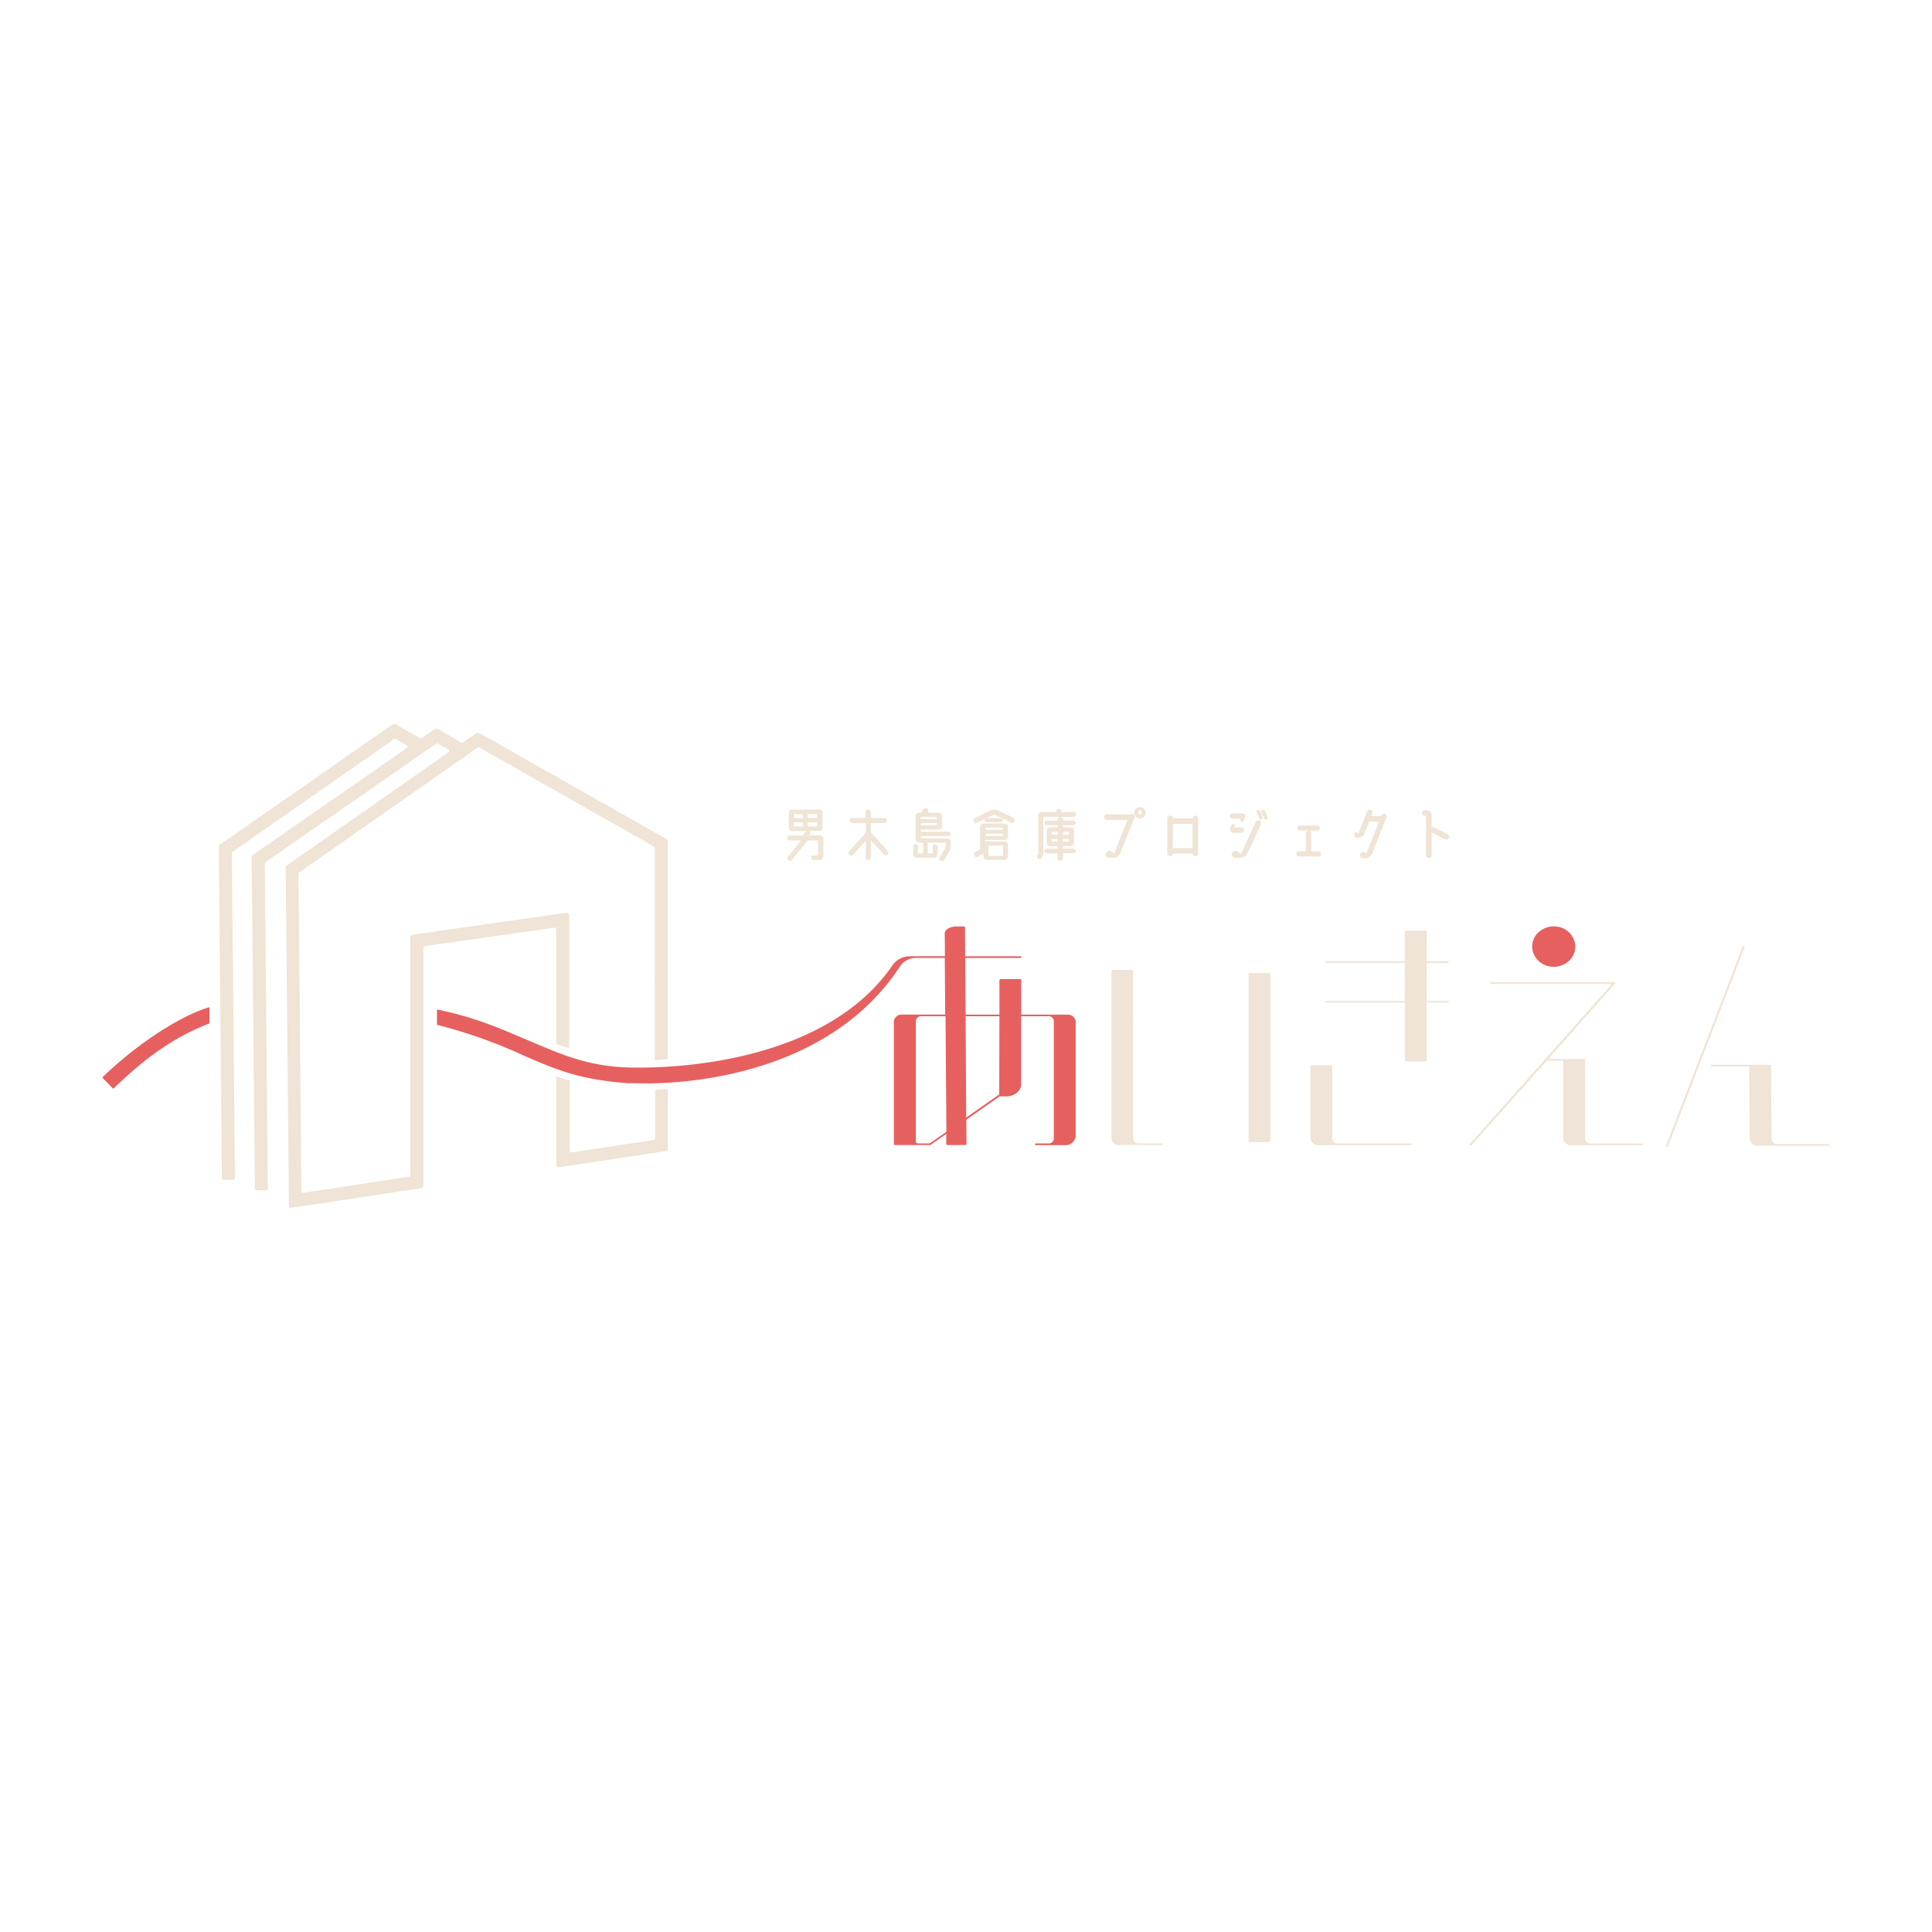 <svg id="レイヤー_1" data-name="レイヤー 1" xmlns="http://www.w3.org/2000/svg" viewBox="0 0 500 500"><defs><style>.cls-1{fill:#efe4d5;}.cls-2{fill:#e6605f;}</style></defs><path class="cls-1" d="M144,278.6v23a.51.51,0,0,0,.59.5l27.84-4.21a.49.49,0,0,0,.41-.47l0-15.56c0-.05,0,0,0,0l-.51.07c-.43,0-2.31.11-2.73.15,0,0-.06,0-.06.05v12.44a.45.45,0,0,1-.39.46l-21.18,3.21a.47.47,0,0,1-.54-.46V279.65s0,0,0,0l-3.29-1S144,278.57,144,278.6Z"/><path class="cls-1" d="M293.25,251.25A.26.26,0,0,0,293,251h-5.07a.26.26,0,0,0-.29.23v43.33a2,2,0,0,0,2.2,1.78h11v-.44h-6.11a1.34,1.34,0,0,1-1.46-1.18Z"/><path class="cls-1" d="M328.48,251.82h-5.06a.27.27,0,0,0-.3.24v43.26a.28.28,0,0,0,.3.24h5.06a.27.27,0,0,0,.29-.24V252.06A.26.26,0,0,0,328.48,251.82Z"/><path class="cls-1" d="M369.23,241.09a.27.27,0,0,0-.29-.24h-5.06a.27.27,0,0,0-.3.24v7.69H342.92v.43h20.66v9.84H342.92v.43h20.66v15c0,.13.13.23.3.23h5.06a.26.26,0,0,0,.29-.23v-15h5.68v-.43h-5.68v-9.84h5.68v-.43h-5.68Z"/><path class="cls-1" d="M344.78,275.93a.27.27,0,0,0-.29-.24h-5.06a.27.27,0,0,0-.29.24v18.65a2,2,0,0,0,2.2,1.78h24v-.44H346.24a1.35,1.35,0,0,1-1.46-1.18Z"/><path class="cls-2" d="M401.22,250.14c3.77.54,7-2.46,6.39-6a5.42,5.42,0,0,0-4.62-4.33c-3.77-.53-7,2.46-6.39,6A5.44,5.44,0,0,0,401.22,250.14Z"/><path class="cls-1" d="M418.24,254.21H385.58v.43h31.23c.16,0,.25.15.16.25l-36.73,41.37.44.26,19.62-22h4.05c.11,0,.2.07.2.15v19.93a2,2,0,0,0,2.2,1.78h18.46v-.44H411.65a1.35,1.35,0,0,1-1.46-1.18V274.3a.27.27,0,0,0-.29-.24h-9.21l17.58-19.85"/><path class="cls-1" d="M458.48,294.88l-.14-19.08a.27.27,0,0,0-.3-.24H442.77V276h9.73a.18.18,0,0,1,.19.16l.14,18.57a2,2,0,0,0,2.19,1.77h18.47v-.43H459.94A1.34,1.34,0,0,1,458.48,294.88Z"/><polygon class="cls-1" points="451.07 244.79 431.09 296.69 431.59 296.86 451.56 244.96 451.07 244.79"/><path class="cls-1" d="M212.23,216.22a.87.87,0,0,1,.86.86v4.61a.87.87,0,0,1-.86.86h-1.75a.58.58,0,0,1-.58-.57.57.57,0,0,1,.57-.59h1.28V217.5H209l-3.95,4.95a.72.72,0,0,1-1,.16.58.58,0,0,1-.15-.86l3.4-4.25h-2.93a.64.64,0,1,1,0-1.28h3.36l.71-.9a.76.76,0,0,1,.34-.26H205a.85.85,0,0,1-.86-.86v-3.81a.86.86,0,0,1,.86-.87H212a.88.88,0,0,1,.86.87v3.81a.87.87,0,0,1-.86.86h-2.6s0,0,.06,0a.52.52,0,0,1,.18.8l-.26.33Zm-4.46-4.5v-1h-2.32v1Zm0,2.18v-1.07h-2.32v1.07Zm1.3-3.22v1h2.42v-1Zm0,2.15v1.07h2.42v-1.07Z"/><path class="cls-1" d="M229.69,220.16a.68.68,0,0,1,0,1,.63.63,0,0,1-.93,0l-3.35-3.7V222a.68.68,0,0,1-1.35,0v-4.41l-3.35,3.68a.62.62,0,0,1-.92,0,.73.73,0,0,1,0-1l4.3-4.72V213h-3.5a.67.67,0,0,1-.67-.65.68.68,0,0,1,.67-.67H224v-1.59a.68.68,0,0,1,1.35,0v1.59h3.52a.66.66,0,0,1,.66.67.65.65,0,0,1-.66.65h-3.52v2.38Z"/><path class="cls-1" d="M245.21,217a.87.87,0,0,1,.87.86v1a3,3,0,0,1-.46,1.6l-1.17,1.92a.83.83,0,0,1-1,.34.56.56,0,0,1-.29-.83l1.48-2.44a.62.62,0,0,0,.11-.37v-1H240a.64.64,0,0,1,.1.33v2.37s0,0,0,.09h1.3v-1.78a.62.62,0,0,1,1.24,0v2a.87.87,0,0,1-.86.88H237.2a.87.87,0,0,1-.86-.88v-2a.62.62,0,0,1,.62-.62.61.61,0,0,1,.6.62v1.78h1.32V218.4a.5.5,0,0,1,.1-.33h-1.14a.88.88,0,0,1-.87-.88v-6a.88.88,0,0,1,.87-.87h.58l.49-.8a.77.77,0,0,1,1-.29.62.62,0,0,1,.25.88l-.12.21h2.88a.87.87,0,0,1,.87.87v2.65a.87.87,0,0,1-.87.86h-4.59v.56h7.17a.58.58,0,0,1,.57.57.57.57,0,0,1-.57.55h-7.17V217Zm-2.78-5v-.57h-4.14V212Zm-4.14,1.6h4.14V213h-4.14Z"/><path class="cls-1" d="M262.17,211.59a.75.75,0,0,1,.36.93.63.63,0,0,1-.85.34l-4.39-2.1-4.43,2.15a.63.63,0,0,1-.85-.32.74.74,0,0,1,.34-.92l4.17-2a1.78,1.78,0,0,1,1.56,0ZM260,217.78a.85.85,0,0,1,.86.86v3.05a.85.85,0,0,1-.86.86h-4.61a.87.87,0,0,1-.86-.86v-.8a2.24,2.24,0,0,1-.34.23l-1.27.6a.57.57,0,0,1-.8-.36.83.83,0,0,1,.42-.94l.88-.43a.36.36,0,0,0,.21-.32V214a.87.87,0,0,1,.87-.88H260a.87.87,0,0,1,.86.88v2.51a.86.86,0,0,1-.86.86h-5v.49a.84.84,0,0,1,.42-.1Zm-1-5h-3.64a.5.5,0,0,1-.51-.5.51.51,0,0,1,.51-.51h3.64a.5.5,0,0,1,.51.51A.49.49,0,0,1,259.09,212.81Zm.44,1.39H255v.58h4.52ZM255,216.35h4.52v-.59H255Zm4.59,5.14v-2.65h-3.78v2.65Z"/><path class="cls-1" d="M278.46,210.79a.61.61,0,0,1-.6.62H270v9.4a1.88,1.88,0,0,1-.47,1.27l-.05.06a.65.65,0,0,1-.91,0,.69.69,0,0,1,0-1l.13-.15V211a.87.87,0,0,1,.86-.86h3.81v-.12a.69.69,0,0,1,.68-.68.67.67,0,0,1,.67.68v.12h3.21A.61.61,0,0,1,278.46,210.79Zm-.59,2.77h-2.8v.56h2a.87.87,0,0,1,.88.88v3.07a.88.88,0,0,1-.88.87h-2v.68h2.8a.6.6,0,0,1,0,1.19h-2.8V222a.67.67,0,1,1-1.33,0v-1.15h-2.8a.6.6,0,1,1,0-1.19h2.8v-.68h-2a.88.88,0,0,1-.86-.87V215a.87.87,0,0,1,.86-.88h2v-.56h-2.8a.6.6,0,1,1,0-1.19h2.8v-.19a.67.67,0,1,1,1.33,0v.19h2.8a.6.6,0,0,1,0,1.19Zm-4.13,1.68h-1.58V216h1.58Zm-1.58,2.57h1.58v-.7h-1.58Zm4.48-2.57h-1.57V216h1.57Zm-1.57,2.57h1.57v-.7h-1.57Z"/><path class="cls-1" d="M293.19,210.7a.72.72,0,0,1,.4.94l-3.58,9a2.1,2.1,0,0,1-2,1.35h-.94a.88.88,0,0,1-.85-1.14.9.9,0,0,1,1.35-.5l.78.49,3.42-8.63h-5.34a.71.71,0,0,1,0-1.42h6A.72.72,0,0,1,293.19,210.7Zm1.82-1.83a1.47,1.47,0,1,1-1.47,1.47A1.47,1.47,0,0,1,295,208.87Zm0,2a.52.52,0,0,0,.52-.52.52.52,0,1,0-1,0A.52.52,0,0,0,295,210.86Z"/><path class="cls-1" d="M309.36,211.09a.72.72,0,0,1,.72.71v9a.73.73,0,0,1-.72.74.72.72,0,0,1-.71-.64h-5.12a.72.72,0,0,1-1.44-.1v-9a.72.72,0,0,1,1.44,0v0h5.1v0A.72.72,0,0,1,309.36,211.09Zm-.73,2.13h-5.1v6.27h5.1Z"/><path class="cls-1" d="M319,211.84a.68.68,0,0,1-.69-.67.65.65,0,0,1,.65-.67h2.59a.72.72,0,0,1,.62.34.83.83,0,0,1,.07.7l-.38.9a.45.45,0,0,1-.57.23.42.42,0,0,1-.23-.57l.1-.26Zm2.36,3.71h-2.19a.78.78,0,0,1-.7-.47,1.3,1.3,0,0,1,0-1l.24-.62a.44.44,0,0,1,.82.33l-.16.36h2a.68.68,0,0,1,0,1.35Zm4.6-3.19a.77.77,0,0,1,.36,1l-3.4,7.34a2.26,2.26,0,0,1-2.05,1.32h-1.21a.89.89,0,0,1-.84-1.2,1,1,0,0,1,1.48-.46l.86.62,3.81-8.24A.76.76,0,0,1,325.91,212.36Zm.12-2.49.7,1.59a.45.45,0,0,1-.26.6.52.52,0,0,1-.64-.27l-.7-1.6a.43.43,0,0,1,.26-.58A.5.5,0,0,1,326,209.87Zm2,1.59a.45.45,0,0,1-.26.6.49.49,0,0,1-.62-.27l-.72-1.6a.44.44,0,0,1,.27-.58.48.48,0,0,1,.63.26Z"/><path class="cls-1" d="M341.23,220.3a.68.68,0,0,1,0,1.35h-5.18a.68.68,0,0,1,0-1.35h1.89v-4.6a.7.7,0,0,1,1.4,0v4.6Zm-4.9-5.32a.68.68,0,0,1,0-1.35H341a.68.68,0,0,1,0,1.35Z"/><path class="cls-1" d="M358.41,210.63a.71.71,0,0,1,.39.93l-3.64,9.21a2.15,2.15,0,0,1-2,1.36h-.41A.86.86,0,0,1,352,221a.8.8,0,0,1,1.24-.41l.37.3,3.29-8.28h-2.59l-1.22,3.1a1.81,1.81,0,0,1-1.66,1.12h-.21a.75.75,0,0,1-.74-1,.59.59,0,0,1,1-.28l.11.1,2.22-5.6a.71.71,0,1,1,1.32.52l-.26.64h2.59l.09-.25A.72.72,0,0,1,358.41,210.63Z"/><path class="cls-1" d="M374.64,215.87a.73.73,0,0,1,.31,1,.73.73,0,0,1-1,.33l-3.37-1.71-.07,0v5.93a.73.73,0,0,1-1.45,0V211.09h-.42a.7.7,0,0,1,0-1.39h.59a1.28,1.28,0,0,1,1.28,1.29v3.21a.69.69,0,0,1,.72,0Z"/><path class="cls-2" d="M29.24,281.7l-2.7-2.76a.11.11,0,0,1,0-.15c8.2-8,19.59-15.73,27.53-18.09a.1.1,0,0,1,.13.1v4a.1.1,0,0,1-.07.09c-9.32,3.57-16.94,9.24-24.75,16.84A.1.1,0,0,1,29.24,281.7Z"/><path class="cls-1" d="M169.45,219.46a.45.45,0,0,0-.24-.4L124.1,193.48a.47.47,0,0,0-.5,0L77.45,225.77a.46.46,0,0,0-.2.39L78,308.23a.47.47,0,0,0,.53.46l27.24-4.13a.46.46,0,0,0,.4-.46V242.6a.71.71,0,0,1,.61-.7l39.72-5.66a.71.71,0,0,1,.81.7v34.25a.08.08,0,0,1-.09.08,22.47,22.47,0,0,1-3.22-1.14.11.11,0,0,1-.06-.1V240.54a.46.46,0,0,0-.52-.46L110,244.84a.47.47,0,0,0-.4.46V304l0,2.93a.58.58,0,0,1-.47.55l-33.82,5.12a.47.47,0,0,1-.54-.45l-.83-87.72a.46.46,0,0,1,.2-.39L116,194.75a.47.47,0,0,0,0-.78l-2.58-1.52a.45.45,0,0,0-.5,0L68.72,223.1a.48.48,0,0,0-.2.38l.8,84.08a.46.46,0,0,1-.46.47l-2.43,0a.45.45,0,0,1-.47-.46l-.82-85.85a.49.49,0,0,1,.2-.39l39.9-27.69a.47.47,0,0,0,0-.79l-2.76-1.57a.48.48,0,0,0-.5,0L60.2,220.42a.44.44,0,0,0-.2.38l.8,84.08a.47.47,0,0,1-.46.47l-2.44,0a.47.47,0,0,1-.47-.46l-.81-85.85a.46.46,0,0,1,.2-.39l44.56-31a1.19,1.19,0,0,1,1.27-.06l6,3.4a.46.46,0,0,0,.49,0l3.16-2.2a1.2,1.2,0,0,1,1.29,0l5.72,3.36a.45.45,0,0,0,.5,0l3.22-2.25a1.21,1.21,0,0,1,1.27-.06l48.27,27.37a.46.46,0,0,1,.23.4V274a12.89,12.89,0,0,1-3.36.27"/><path class="cls-2" d="M276.22,262.59H264.29v-8.95a.26.26,0,0,0-.29-.24h-5.06a.26.26,0,0,0-.29.24v8.95H249.9l-.11-14.67H264.3v-.44H249.79l-.06-7.48c0-.13-.18-.23-.4-.23h-1.78c-1.69,0-3.05.8-3.05,1.78l.05,5.92h-9a5.58,5.58,0,0,0-4.66,2.46c-16.87,24.47-54.59,26.76-68.47,26.32-10.44-.34-17.3-3.44-25.32-6.83-7.51-3.16-13.77-6.05-23.9-8.15a.09.09,0,0,0-.11.09v3.8a.09.09,0,0,0,.06.08,127.55,127.55,0,0,1,22.32,7.91c8.37,3.65,14.67,6.33,27.33,7.19.83,0,1.19,0,2.09,0,12.6.4,49.52-2.06,68-30.18a5,5,0,0,1,4.22-2.26h7.4l.11,14.67H233.53a2,2,0,0,0-2.2,1.78v31.75a.27.27,0,0,0,.29.24h9.19l.4-.31,3.68-2.57,0,2.65c0,.13.18.23.4.23h4.44c.22,0,.4-.1.4-.23l-.05-6.31,8.69-6.11a.25.25,0,0,0,.15.06h1.46c2.15,0,3.89-1.41,3.89-3.15V263h7a1.34,1.34,0,0,1,1.46,1.18v30.56a1.34,1.34,0,0,1-1.46,1.18h-3.38v.44h7.67a2.6,2.6,0,0,0,2.82-2.28V264.37A2,2,0,0,0,276.22,262.59ZM240.6,295.92h-3a.53.53,0,0,1-.58-.47V264.18a1.34,1.34,0,0,1,1.46-1.18h6.22l.23,29.91Zm18-12.69-8.55,6L249.9,263h8.75Z"/></svg>